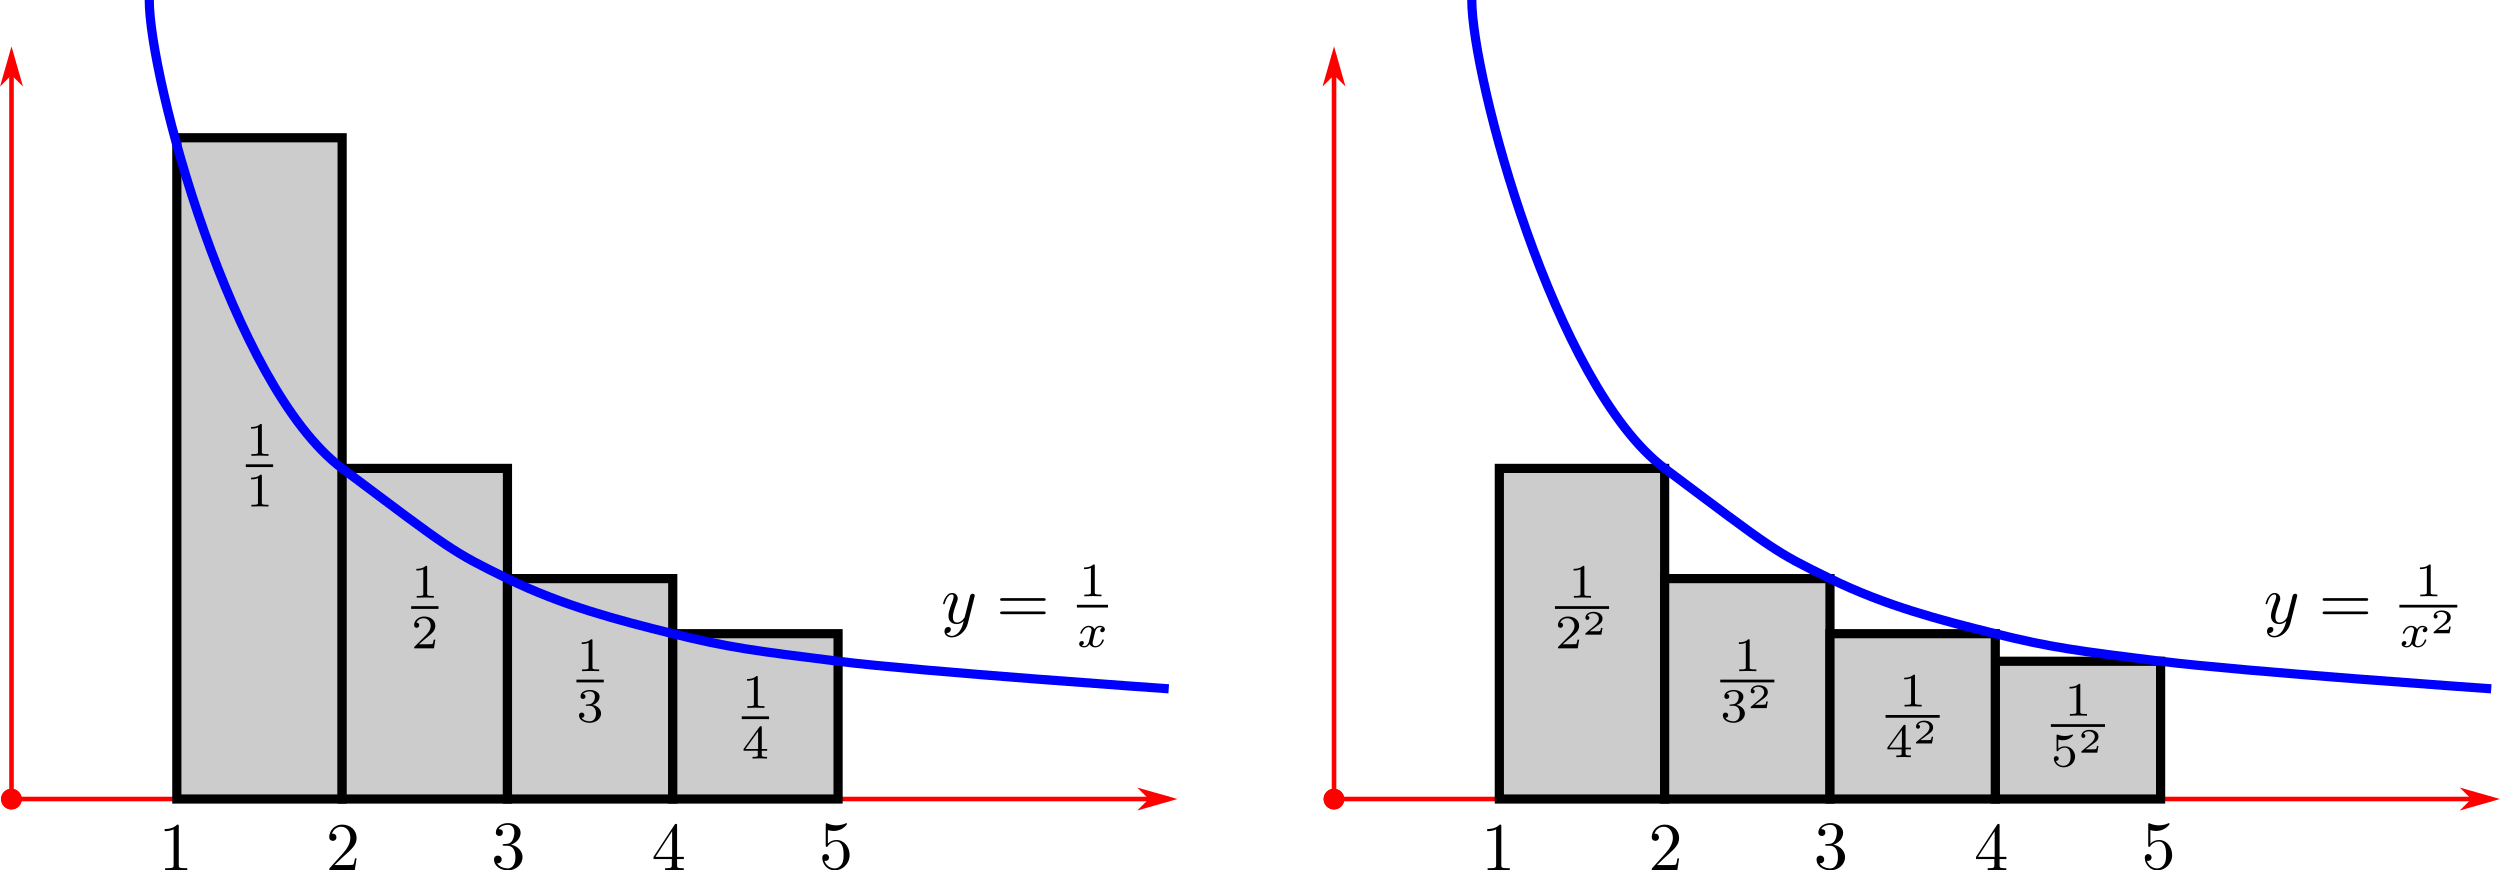 <?xml version="1.0" encoding="UTF-8"?>
<svg xmlns="http://www.w3.org/2000/svg" xmlns:xlink="http://www.w3.org/1999/xlink" width="435.532pt" height="151.626pt" viewBox="0 0 435.532 151.626" version="1.1">
<defs>
<clipPath id="clip1">
  <path d="M 28 143 L 33 143 L 33 151.625 L 28 151.625 Z M 28 143 "/>
</clipPath>
<clipPath id="clip2">
  <path d="M 57 143 L 63 143 L 63 151.625 L 57 151.625 Z M 57 143 "/>
</clipPath>
<clipPath id="clip3">
  <path d="M 86 143 L 92 143 L 92 151.625 L 86 151.625 Z M 86 143 "/>
</clipPath>
<clipPath id="clip4">
  <path d="M 113 143 L 120 143 L 120 151.625 L 113 151.625 Z M 113 143 "/>
</clipPath>
<clipPath id="clip5">
  <path d="M 143 143 L 149 143 L 149 151.625 L 143 151.625 Z M 143 143 "/>
</clipPath>
<clipPath id="clip6">
  <path d="M 426 135 L 435.531 135 L 435.531 144 L 426 144 Z M 426 135 "/>
</clipPath>
<clipPath id="clip7">
  <path d="M 247 0 L 435.531 0 L 435.531 130 L 247 130 Z M 247 0 "/>
</clipPath>
<clipPath id="clip8">
  <path d="M 259 143 L 264 143 L 264 151.625 L 259 151.625 Z M 259 143 "/>
</clipPath>
<clipPath id="clip9">
  <path d="M 287 143 L 293 143 L 293 151.625 L 287 151.625 Z M 287 143 "/>
</clipPath>
<clipPath id="clip10">
  <path d="M 316 143 L 322 143 L 322 151.625 L 316 151.625 Z M 316 143 "/>
</clipPath>
<clipPath id="clip11">
  <path d="M 344 143 L 350 143 L 350 151.625 L 344 151.625 Z M 344 143 "/>
</clipPath>
<clipPath id="clip12">
  <path d="M 373 143 L 379 143 L 379 151.625 L 373 151.625 Z M 373 143 "/>
</clipPath>
</defs>
<g id="surface1">
<path style="fill:none;stroke-width:0.8;stroke-linecap:butt;stroke-linejoin:miter;stroke:rgb(100%,0%,0%);stroke-opacity:1;stroke-miterlimit:4;" d="M 2.004 139.199 L 203.605 139.199 "/>
<path style="fill-rule:evenodd;fill:rgb(100%,0%,0%);fill-opacity:1;stroke-width:0.4;stroke-linecap:butt;stroke-linejoin:miter;stroke:rgb(100%,0%,0%);stroke-opacity:1;stroke-miterlimit:4;" d="M 3.574 139.199 C 3.574 140.082 2.855 140.801 1.973 140.801 C 1.09 140.801 0.371 140.082 0.371 139.199 C 0.371 138.316 1.09 137.602 1.973 137.602 C 2.855 137.602 3.574 138.316 3.574 139.199 Z M 3.574 139.199 "/>
<path style="fill-rule:evenodd;fill:rgb(100%,0%,0%);fill-opacity:1;stroke-width:0.4;stroke-linecap:butt;stroke-linejoin:miter;stroke:rgb(100%,0%,0%);stroke-opacity:1;stroke-miterlimit:4;" d="M -200.406 -139.199 L -198.805 -140.801 L -204.406 -139.199 L -198.805 -137.602 Z M -200.406 -139.199 " transform="matrix(-1,0,0,-1,0,0)"/>
<path style="fill:none;stroke-width:0.8;stroke-linecap:butt;stroke-linejoin:miter;stroke:rgb(100%,0%,0%);stroke-opacity:1;stroke-miterlimit:4;" d="M 2.004 139.199 L 2.004 9.602 "/>
<path style="fill-rule:evenodd;fill:rgb(100%,0%,0%);fill-opacity:1;stroke-width:0.4;stroke-linecap:butt;stroke-linejoin:miter;stroke:rgb(100%,0%,0%);stroke-opacity:1;stroke-miterlimit:4;" d="M -137.633 2.004 C -137.633 2.887 -138.348 3.605 -139.23 3.605 C -140.113 3.605 -140.832 2.887 -140.832 2.004 C -140.832 1.121 -140.113 0.406 -139.23 0.406 C -138.348 0.406 -137.633 1.121 -137.633 2.004 Z M -137.633 2.004 " transform="matrix(0,-1,1,0,0,0)"/>
<path style="fill-rule:evenodd;fill:rgb(100%,0%,0%);fill-opacity:1;stroke-width:0.4;stroke-linecap:butt;stroke-linejoin:miter;stroke:rgb(100%,0%,0%);stroke-opacity:1;stroke-miterlimit:4;" d="M 12.801 -2.004 L 14.398 -3.605 L 8.801 -2.004 L 14.398 -0.406 Z M 12.801 -2.004 " transform="matrix(0,1,-1,0,0,0)"/>
<path style="fill-rule:nonzero;fill:rgb(79.999%,79.999%,79.999%);fill-opacity:1;stroke-width:1.6;stroke-linecap:square;stroke-linejoin:miter;stroke:rgb(0%,0%,0%);stroke-opacity:1;stroke-miterlimit:4;" d="M 30.805 24 L 59.605 24 L 59.605 139.199 L 30.805 139.199 Z M 30.805 24 "/>
<path style="fill-rule:nonzero;fill:rgb(79.999%,79.999%,79.999%);fill-opacity:1;stroke-width:1.6;stroke-linecap:square;stroke-linejoin:miter;stroke:rgb(0%,0%,0%);stroke-opacity:1;stroke-miterlimit:4;" d="M 59.605 81.602 L 88.406 81.602 L 88.406 139.199 L 59.605 139.199 Z M 59.605 81.602 "/>
<path style="fill-rule:nonzero;fill:rgb(79.999%,79.999%,79.999%);fill-opacity:1;stroke-width:1.6;stroke-linecap:square;stroke-linejoin:miter;stroke:rgb(0%,0%,0%);stroke-opacity:1;stroke-miterlimit:4;" d="M 88.406 100.801 L 117.203 100.801 L 117.203 139.199 L 88.406 139.199 Z M 88.406 100.801 "/>
<path style="fill-rule:nonzero;fill:rgb(79.999%,79.999%,79.999%);fill-opacity:1;stroke-width:1.6;stroke-linecap:square;stroke-linejoin:miter;stroke:rgb(0%,0%,0%);stroke-opacity:1;stroke-miterlimit:4;" d="M 117.203 110.398 L 146.004 110.398 L 146.004 139.199 L 117.203 139.199 Z M 117.203 110.398 "/>
<path style="fill:none;stroke-width:1.6;stroke-linecap:butt;stroke-linejoin:miter;stroke:rgb(0%,0%,100%);stroke-opacity:1;stroke-miterlimit:4;" d="M 26.004 0 C 26.004 13.469 40.406 67.199 59.605 81.602 C 78.805 96 78.676 96.043 88.406 100.801 C 98.133 105.559 107.57 108.008 117.203 110.398 C 126.836 112.793 131.617 113.406 146.004 115.199 C 160.391 116.996 203.605 120 203.605 120 "/>
<path style=" stroke:none;fill-rule:nonzero;fill:rgb(0%,0%,0%);fill-opacity:1;" d="M 74.414 98.797 C 74.414 98.574 74.414 98.574 74.172 98.574 C 73.629 99.098 72.879 99.098 72.539 99.098 L 72.539 99.398 C 72.727 99.398 73.289 99.398 73.742 99.172 L 73.742 103.43 C 73.742 103.711 73.742 103.824 72.914 103.824 L 72.598 103.824 L 72.598 104.121 C 72.746 104.121 73.777 104.086 74.078 104.086 C 74.34 104.086 75.391 104.121 75.578 104.121 L 75.578 103.824 L 75.258 103.824 C 74.414 103.824 74.414 103.711 74.414 103.43 Z M 74.414 98.797 "/>
<path style="fill:none;stroke-width:0.478;stroke-linecap:butt;stroke-linejoin:miter;stroke:rgb(0%,0%,0%);stroke-opacity:1;stroke-miterlimit:10;" d="M 71.625 -105.84 L 76.387 -105.84 " transform="matrix(1,0,0,-1,0,0)"/>
<path style=" stroke:none;fill-rule:nonzero;fill:rgb(0%,0%,0%);fill-opacity:1;" d="M 75.84 111.434 L 75.559 111.434 C 75.539 111.621 75.445 112.109 75.336 112.184 C 75.277 112.238 74.641 112.238 74.508 112.238 L 72.973 112.238 C 73.852 111.473 74.152 111.227 74.641 110.832 C 75.258 110.348 75.84 109.82 75.84 109.035 C 75.84 108.02 74.961 107.402 73.891 107.402 C 72.859 107.402 72.148 108.133 72.148 108.902 C 72.148 109.316 72.504 109.371 72.598 109.371 C 72.785 109.371 73.027 109.223 73.027 108.922 C 73.027 108.77 72.973 108.473 72.539 108.473 C 72.805 107.891 73.367 107.703 73.758 107.703 C 74.602 107.703 75.035 108.359 75.035 109.035 C 75.035 109.766 74.508 110.328 74.246 110.629 L 72.242 112.633 C 72.148 112.707 72.148 112.727 72.148 112.953 L 75.598 112.953 Z M 75.84 111.434 "/>
<path style=" stroke:none;fill-rule:nonzero;fill:rgb(0%,0%,0%);fill-opacity:1;" d="M 45.617 74.086 C 45.617 73.859 45.617 73.859 45.371 73.859 C 44.828 74.387 44.078 74.387 43.742 74.387 L 43.742 74.684 C 43.93 74.684 44.492 74.684 44.941 74.461 L 44.941 78.715 C 44.941 78.996 44.941 79.109 44.117 79.109 L 43.797 79.109 L 43.797 79.41 C 43.945 79.41 44.977 79.371 45.277 79.371 C 45.539 79.371 46.59 79.41 46.777 79.41 L 46.777 79.109 L 46.461 79.109 C 45.617 79.109 45.617 78.996 45.617 78.715 Z M 45.617 74.086 "/>
<path style="fill:none;stroke-width:0.478;stroke-linecap:butt;stroke-linejoin:miter;stroke:rgb(0%,0%,0%);stroke-opacity:1;stroke-miterlimit:10;" d="M 42.824 -81.129 L 47.586 -81.129 " transform="matrix(1,0,0,-1,0,0)"/>
<path style=" stroke:none;fill-rule:nonzero;fill:rgb(0%,0%,0%);fill-opacity:1;" d="M 45.617 82.914 C 45.617 82.691 45.617 82.691 45.371 82.691 C 44.828 83.215 44.078 83.215 43.742 83.215 L 43.742 83.516 C 43.93 83.516 44.492 83.516 44.941 83.289 L 44.941 87.547 C 44.941 87.828 44.941 87.941 44.117 87.941 L 43.797 87.941 L 43.797 88.238 C 43.945 88.238 44.977 88.203 45.277 88.203 C 45.539 88.203 46.59 88.238 46.777 88.238 L 46.777 87.941 L 46.461 87.941 C 45.617 87.941 45.617 87.828 45.617 87.547 Z M 45.617 82.914 "/>
<path style=" stroke:none;fill-rule:nonzero;fill:rgb(0%,0%,0%);fill-opacity:1;" d="M 103.215 111.598 C 103.215 111.371 103.215 111.371 102.973 111.371 C 102.43 111.898 101.68 111.898 101.34 111.898 L 101.34 112.199 C 101.527 112.199 102.09 112.199 102.539 111.973 L 102.539 116.23 C 102.539 116.512 102.539 116.621 101.715 116.621 L 101.398 116.621 L 101.398 116.922 C 101.547 116.922 102.578 116.887 102.879 116.887 C 103.141 116.887 104.191 116.922 104.379 116.922 L 104.379 116.621 L 104.059 116.621 C 103.215 116.621 103.215 116.512 103.215 116.23 Z M 103.215 111.598 "/>
<path style="fill:none;stroke-width:0.478;stroke-linecap:butt;stroke-linejoin:miter;stroke:rgb(0%,0%,0%);stroke-opacity:1;stroke-miterlimit:10;" d="M 100.422 -118.641 L 105.188 -118.641 " transform="matrix(1,0,0,-1,0,0)"/>
<path style=" stroke:none;fill-rule:nonzero;fill:rgb(0%,0%,0%);fill-opacity:1;" d="M 102.711 122.957 C 103.367 122.957 103.836 123.41 103.836 124.309 C 103.836 125.34 103.215 125.66 102.746 125.66 C 102.41 125.66 101.66 125.566 101.32 125.059 C 101.715 125.059 101.809 124.777 101.809 124.59 C 101.809 124.328 101.602 124.141 101.34 124.141 C 101.117 124.141 100.871 124.289 100.871 124.629 C 100.871 125.414 101.734 125.922 102.746 125.922 C 103.91 125.922 104.715 125.133 104.715 124.309 C 104.715 123.652 104.191 122.996 103.273 122.809 C 104.133 122.488 104.453 121.871 104.453 121.348 C 104.453 120.691 103.703 120.203 102.766 120.203 C 101.848 120.203 101.133 120.652 101.133 121.328 C 101.133 121.609 101.32 121.758 101.566 121.758 C 101.828 121.758 101.996 121.57 101.996 121.348 C 101.996 121.102 101.828 120.914 101.566 120.895 C 101.867 120.539 102.43 120.445 102.746 120.445 C 103.121 120.445 103.648 120.633 103.648 121.348 C 103.648 121.703 103.535 122.098 103.309 122.34 C 103.047 122.66 102.805 122.676 102.391 122.715 C 102.184 122.734 102.164 122.734 102.129 122.734 C 102.109 122.734 102.035 122.754 102.035 122.848 C 102.035 122.957 102.109 122.957 102.258 122.957 Z M 102.711 122.957 "/>
<path style=" stroke:none;fill-rule:nonzero;fill:rgb(0%,0%,0%);fill-opacity:1;" d="M 132.016 117.996 C 132.016 117.773 132.016 117.773 131.773 117.773 C 131.227 118.297 130.477 118.297 130.141 118.297 L 130.141 118.598 C 130.328 118.598 130.891 118.598 131.34 118.371 L 131.34 122.629 C 131.34 122.91 131.34 123.023 130.516 123.023 L 130.195 123.023 L 130.195 123.324 C 130.348 123.324 131.379 123.285 131.68 123.285 C 131.941 123.285 132.992 123.324 133.18 123.324 L 133.18 123.023 L 132.859 123.023 C 132.016 123.023 132.016 122.91 132.016 122.629 Z M 132.016 117.996 "/>
<path style="fill:none;stroke-width:0.478;stroke-linecap:butt;stroke-linejoin:miter;stroke:rgb(0%,0%,0%);stroke-opacity:1;stroke-miterlimit:10;" d="M 129.223 -125.039 L 133.984 -125.039 " transform="matrix(1,0,0,-1,0,0)"/>
<path style=" stroke:none;fill-rule:nonzero;fill:rgb(0%,0%,0%);fill-opacity:1;" d="M 133.648 130.785 L 133.648 130.484 L 132.711 130.484 L 132.711 126.754 C 132.711 126.582 132.711 126.508 132.539 126.508 C 132.43 126.508 132.391 126.508 132.316 126.641 L 129.539 130.484 L 129.539 130.785 L 132.016 130.785 L 132.016 131.457 C 132.016 131.758 132.016 131.852 131.32 131.852 L 131.098 131.852 L 131.098 132.152 C 131.527 132.133 132.055 132.113 132.352 132.113 C 132.672 132.113 133.195 132.133 133.629 132.152 L 133.629 131.852 L 133.402 131.852 C 132.711 131.852 132.711 131.758 132.711 131.457 L 132.711 130.785 Z M 132.07 127.426 L 132.07 130.484 L 129.859 130.484 Z M 132.07 127.426 "/>
<g clip-path="url(#clip1)" clip-rule="nonzero">
<path style=" stroke:none;fill-rule:nonzero;fill:rgb(0%,0%,0%);fill-opacity:1;" d="M 31.145 143.977 C 31.145 143.676 31.145 143.656 30.863 143.656 C 30.113 144.426 29.062 144.426 28.688 144.426 L 28.688 144.801 C 28.934 144.801 29.625 144.801 30.246 144.484 L 30.246 150.688 C 30.246 151.121 30.207 151.25 29.141 151.25 L 28.766 151.25 L 28.766 151.625 C 29.176 151.59 30.207 151.59 30.695 151.59 C 31.164 151.59 32.215 151.59 32.625 151.625 L 32.625 151.25 L 32.25 151.25 C 31.164 151.25 31.145 151.121 31.145 150.688 Z M 31.145 143.977 "/>
</g>
<g clip-path="url(#clip2)" clip-rule="nonzero">
<path style=" stroke:none;fill-rule:nonzero;fill:rgb(0%,0%,0%);fill-opacity:1;" d="M 58.277 150.707 L 59.551 149.469 C 61.406 147.82 62.121 147.184 62.121 145.984 C 62.121 144.613 61.051 143.656 59.59 143.656 C 58.238 143.656 57.359 144.766 57.359 145.832 C 57.359 146.488 57.957 146.488 57.996 146.488 C 58.203 146.488 58.613 146.359 58.613 145.852 C 58.613 145.551 58.391 145.234 57.977 145.234 C 57.883 145.234 57.863 145.234 57.828 145.25 C 58.09 144.465 58.746 144.031 59.438 144.031 C 60.527 144.031 61.031 145.008 61.031 145.984 C 61.031 146.938 60.453 147.875 59.777 148.625 L 57.488 151.176 C 57.359 151.309 57.359 151.344 57.359 151.625 L 61.801 151.625 L 62.121 149.547 L 61.84 149.547 C 61.766 149.902 61.688 150.426 61.559 150.613 C 61.484 150.707 60.695 150.707 60.434 150.707 Z M 58.277 150.707 "/>
</g>
<g clip-path="url(#clip3)" clip-rule="nonzero">
<path style=" stroke:none;fill-rule:nonzero;fill:rgb(0%,0%,0%);fill-opacity:1;" d="M 89.027 147.145 C 90 146.828 90.695 146 90.695 145.047 C 90.695 144.07 89.645 143.395 88.5 143.395 C 87.301 143.395 86.383 144.109 86.383 145.027 C 86.383 145.422 86.645 145.645 87 145.645 C 87.359 145.645 87.602 145.383 87.602 145.027 C 87.602 144.445 87.039 144.445 86.871 144.445 C 87.227 143.844 88.016 143.695 88.445 143.695 C 88.953 143.695 89.609 143.957 89.609 145.027 C 89.609 145.176 89.57 145.871 89.27 146.395 C 88.914 146.977 88.5 147.016 88.203 147.016 C 88.109 147.031 87.828 147.051 87.734 147.051 C 87.641 147.07 87.562 147.09 87.562 147.203 C 87.562 147.332 87.641 147.332 87.844 147.332 L 88.371 147.332 C 89.344 147.332 89.797 148.141 89.797 149.32 C 89.797 150.953 88.969 151.289 88.445 151.289 C 87.922 151.289 87.02 151.082 86.609 150.391 C 87.02 150.445 87.395 150.184 87.395 149.734 C 87.395 149.301 87.078 149.059 86.738 149.059 C 86.438 149.059 86.062 149.227 86.062 149.75 C 86.062 150.84 87.172 151.625 88.484 151.625 C 89.945 151.625 91.031 150.539 91.031 149.32 C 91.031 148.344 90.266 147.406 89.027 147.145 Z M 89.027 147.145 "/>
</g>
<g clip-path="url(#clip4)" clip-rule="nonzero">
<path style=" stroke:none;fill-rule:nonzero;fill:rgb(0%,0%,0%);fill-opacity:1;" d="M 117.039 149.656 L 117.039 150.688 C 117.039 151.121 117 151.25 116.121 151.25 L 115.875 151.25 L 115.875 151.625 C 116.363 151.59 116.98 151.59 117.488 151.59 C 117.996 151.59 118.613 151.59 119.121 151.625 L 119.121 151.25 L 118.855 151.25 C 117.977 151.25 117.957 151.121 117.957 150.688 L 117.957 149.656 L 119.137 149.656 L 119.137 149.281 L 117.957 149.281 L 117.957 143.844 C 117.957 143.602 117.957 143.527 117.75 143.527 C 117.656 143.527 117.621 143.527 117.527 143.676 L 113.852 149.281 L 113.852 149.656 Z M 117.094 149.281 L 114.188 149.281 L 117.094 144.82 Z M 117.094 149.281 "/>
</g>
<g clip-path="url(#clip5)" clip-rule="nonzero">
<path style=" stroke:none;fill-rule:nonzero;fill:rgb(0%,0%,0%);fill-opacity:1;" d="M 148.012 148.965 C 148.012 147.539 147.039 146.34 145.746 146.34 C 145.184 146.34 144.656 146.527 144.227 146.957 L 144.227 144.613 C 144.469 144.688 144.863 144.766 145.238 144.766 C 146.719 144.766 147.562 143.676 147.562 143.527 C 147.562 143.453 147.527 143.395 147.434 143.395 C 147.434 143.395 147.395 143.395 147.34 143.434 C 147.094 143.547 146.512 143.789 145.707 143.789 C 145.238 143.789 144.676 143.695 144.113 143.453 C 144.02 143.414 144 143.414 143.98 143.414 C 143.852 143.414 143.852 143.508 143.852 143.695 L 143.852 147.238 C 143.852 147.445 143.852 147.539 144.02 147.539 C 144.113 147.539 144.133 147.52 144.188 147.445 C 144.32 147.258 144.75 146.602 145.727 146.602 C 146.344 146.602 146.645 147.145 146.738 147.371 C 146.926 147.82 146.965 148.27 146.965 148.871 C 146.965 149.301 146.965 150.016 146.664 150.52 C 146.383 150.988 145.934 151.289 145.387 151.289 C 144.527 151.289 143.832 150.652 143.625 149.957 C 143.664 149.957 143.699 149.977 143.832 149.977 C 144.227 149.977 144.434 149.676 144.434 149.395 C 144.434 149.094 144.227 148.797 143.832 148.797 C 143.664 148.797 143.25 148.891 143.25 149.434 C 143.25 150.465 144.074 151.625 145.406 151.625 C 146.793 151.625 148.012 150.484 148.012 148.965 Z M 148.012 148.965 "/>
</g>
<path style=" stroke:none;fill-rule:nonzero;fill:rgb(0%,0%,0%);fill-opacity:1;" d="M 169.754 104.035 C 169.809 103.863 169.809 103.848 169.809 103.754 C 169.809 103.547 169.641 103.434 169.453 103.434 C 169.34 103.434 169.152 103.508 169.039 103.676 C 169.02 103.754 168.91 104.109 168.871 104.332 C 168.777 104.633 168.703 104.973 168.629 105.289 L 168.082 107.445 C 168.047 107.613 167.52 108.457 166.734 108.457 C 166.133 108.457 166.004 107.934 166.004 107.484 C 166.004 106.941 166.207 106.191 166.602 105.141 C 166.789 104.652 166.848 104.52 166.848 104.277 C 166.848 103.754 166.473 103.301 165.871 103.301 C 164.727 103.301 164.297 105.047 164.297 105.141 C 164.297 105.27 164.41 105.27 164.426 105.27 C 164.559 105.27 164.559 105.234 164.613 105.047 C 164.953 103.922 165.422 103.566 165.832 103.566 C 165.926 103.566 166.133 103.566 166.133 103.941 C 166.133 104.238 166.004 104.559 165.926 104.785 C 165.441 106.059 165.234 106.734 165.234 107.297 C 165.234 108.363 165.984 108.723 166.695 108.723 C 167.164 108.723 167.559 108.516 167.895 108.176 C 167.746 108.797 167.598 109.395 167.129 110.035 C 166.809 110.426 166.359 110.785 165.816 110.785 C 165.645 110.785 165.102 110.746 164.895 110.277 C 165.082 110.277 165.254 110.277 165.402 110.129 C 165.535 110.035 165.645 109.863 165.645 109.641 C 165.645 109.266 165.328 109.227 165.215 109.227 C 164.934 109.227 164.539 109.414 164.539 109.996 C 164.539 110.598 165.066 111.047 165.816 111.047 C 167.035 111.047 168.27 109.957 168.609 108.609 Z M 169.754 104.035 "/>
<path style=" stroke:none;fill-rule:nonzero;fill:rgb(0%,0%,0%);fill-opacity:1;" d="M 181.762 104.672 C 181.949 104.672 182.176 104.672 182.176 104.445 C 182.176 104.203 181.949 104.203 181.781 104.203 L 174.621 104.203 C 174.449 104.203 174.227 104.203 174.227 104.445 C 174.227 104.672 174.449 104.672 174.621 104.672 Z M 181.781 106.996 C 181.949 106.996 182.176 106.996 182.176 106.754 C 182.176 106.527 181.949 106.527 181.762 106.527 L 174.621 106.527 C 174.449 106.527 174.227 106.527 174.227 106.754 C 174.227 106.996 174.449 106.996 174.621 106.996 Z M 181.781 106.996 "/>
<path style=" stroke:none;fill-rule:nonzero;fill:rgb(0%,0%,0%);fill-opacity:1;" d="M 190.727 98.559 C 190.727 98.332 190.727 98.332 190.484 98.332 C 189.938 98.855 189.188 98.855 188.852 98.855 L 188.852 99.156 C 189.039 99.156 189.602 99.156 190.051 98.934 L 190.051 103.188 C 190.051 103.469 190.051 103.582 189.227 103.582 L 188.906 103.582 L 188.906 103.883 C 189.059 103.883 190.09 103.844 190.391 103.844 C 190.652 103.844 191.703 103.883 191.891 103.883 L 191.891 103.582 L 191.57 103.582 C 190.727 103.582 190.727 103.469 190.727 103.188 Z M 190.727 98.559 "/>
<path style="fill:none;stroke-width:0.478;stroke-linecap:butt;stroke-linejoin:miter;stroke:rgb(0%,0%,0%);stroke-opacity:1;stroke-miterlimit:10;" d="M 187.605 -105.602 L 193.027 -105.602 " transform="matrix(1,0,0,-1,0,0)"/>
<path style=" stroke:none;fill-rule:nonzero;fill:rgb(0%,0%,0%);fill-opacity:1;" d="M 189.688 111.832 C 189.613 112.113 189.332 112.562 188.898 112.562 C 188.879 112.562 188.617 112.562 188.449 112.449 C 188.785 112.336 188.824 112.035 188.824 111.98 C 188.824 111.793 188.676 111.68 188.488 111.68 C 188.242 111.68 188 111.867 188 112.188 C 188 112.598 188.469 112.785 188.879 112.785 C 189.273 112.785 189.613 112.562 189.816 112.207 C 190.023 112.637 190.473 112.785 190.812 112.785 C 191.785 112.785 192.293 111.754 192.293 111.512 C 192.293 111.398 192.18 111.398 192.16 111.398 C 192.031 111.398 192.031 111.457 191.992 111.551 C 191.824 112.129 191.316 112.562 190.848 112.562 C 190.512 112.562 190.344 112.336 190.344 112.02 C 190.344 111.793 190.551 111.043 190.773 110.105 C 190.941 109.469 191.316 109.262 191.598 109.262 C 191.617 109.262 191.863 109.262 192.051 109.375 C 191.785 109.449 191.676 109.691 191.676 109.844 C 191.676 110.012 191.824 110.145 192.012 110.145 C 192.199 110.145 192.48 109.992 192.48 109.637 C 192.48 109.168 191.938 109.02 191.617 109.02 C 191.188 109.02 190.848 109.301 190.68 109.617 C 190.531 109.281 190.137 109.02 189.668 109.02 C 188.73 109.02 188.207 110.051 188.207 110.312 C 188.207 110.406 188.316 110.406 188.336 110.406 C 188.449 110.406 188.449 110.387 188.504 110.273 C 188.711 109.617 189.238 109.262 189.648 109.262 C 189.93 109.262 190.156 109.41 190.156 109.805 C 190.156 109.973 190.043 110.387 189.969 110.688 Z M 189.688 111.832 "/>
<path style="fill:none;stroke-width:0.8;stroke-linecap:butt;stroke-linejoin:miter;stroke:rgb(100%,0%,0%);stroke-opacity:1;stroke-miterlimit:4;" d="M 232.406 139.199 L 434.004 139.199 "/>
<path style="fill-rule:evenodd;fill:rgb(100%,0%,0%);fill-opacity:1;stroke-width:0.4;stroke-linecap:butt;stroke-linejoin:miter;stroke:rgb(100%,0%,0%);stroke-opacity:1;stroke-miterlimit:4;" d="M 233.973 139.199 C 233.973 140.082 233.254 140.801 232.371 140.801 C 231.488 140.801 230.773 140.082 230.773 139.199 C 230.773 138.316 231.488 137.602 232.371 137.602 C 233.254 137.602 233.973 138.316 233.973 139.199 Z M 233.973 139.199 "/>
<path style=" stroke:none;fill-rule:evenodd;fill:rgb(100%,0%,0%);fill-opacity:1;" d="M 430.805 139.199 L 429.203 140.801 L 434.805 139.199 L 429.203 137.602 Z M 430.805 139.199 "/>
<g clip-path="url(#clip6)" clip-rule="nonzero">
<path style="fill:none;stroke-width:0.4;stroke-linecap:butt;stroke-linejoin:miter;stroke:rgb(100%,0%,0%);stroke-opacity:1;stroke-miterlimit:4;" d="M -430.805 -139.199 L -429.203 -140.801 L -434.805 -139.199 L -429.203 -137.602 Z M -430.805 -139.199 " transform="matrix(-1,0,0,-1,0,0)"/>
</g>
<path style="fill:none;stroke-width:0.8;stroke-linecap:butt;stroke-linejoin:miter;stroke:rgb(100%,0%,0%);stroke-opacity:1;stroke-miterlimit:4;" d="M 232.406 139.199 L 232.406 9.602 "/>
<path style="fill-rule:evenodd;fill:rgb(100%,0%,0%);fill-opacity:1;stroke-width:0.4;stroke-linecap:butt;stroke-linejoin:miter;stroke:rgb(100%,0%,0%);stroke-opacity:1;stroke-miterlimit:4;" d="M -137.633 232.406 C -137.633 233.289 -138.348 234.004 -139.23 234.004 C -140.113 234.004 -140.832 233.289 -140.832 232.406 C -140.832 231.52 -140.113 230.805 -139.23 230.805 C -138.348 230.805 -137.633 231.52 -137.633 232.406 Z M -137.633 232.406 " transform="matrix(0,-1,1,0,0,0)"/>
<path style="fill-rule:evenodd;fill:rgb(100%,0%,0%);fill-opacity:1;stroke-width:0.4;stroke-linecap:butt;stroke-linejoin:miter;stroke:rgb(100%,0%,0%);stroke-opacity:1;stroke-miterlimit:4;" d="M 12.801 -232.406 L 14.398 -234.004 L 8.801 -232.406 L 14.398 -230.805 Z M 12.801 -232.406 " transform="matrix(0,1,-1,0,0,0)"/>
<path style="fill-rule:nonzero;fill:rgb(79.999%,79.999%,79.999%);fill-opacity:1;stroke-width:1.6;stroke-linecap:square;stroke-linejoin:miter;stroke:rgb(0%,0%,0%);stroke-opacity:1;stroke-miterlimit:4;" d="M 347.605 115.199 L 376.406 115.199 L 376.406 139.199 L 347.605 139.199 Z M 347.605 115.199 "/>
<path style="fill-rule:nonzero;fill:rgb(79.999%,79.999%,79.999%);fill-opacity:1;stroke-width:1.6;stroke-linecap:square;stroke-linejoin:miter;stroke:rgb(0%,0%,0%);stroke-opacity:1;stroke-miterlimit:4;" d="M 261.203 81.602 L 290.004 81.602 L 290.004 139.199 L 261.203 139.199 Z M 261.203 81.602 "/>
<path style="fill-rule:nonzero;fill:rgb(79.999%,79.999%,79.999%);fill-opacity:1;stroke-width:1.6;stroke-linecap:square;stroke-linejoin:miter;stroke:rgb(0%,0%,0%);stroke-opacity:1;stroke-miterlimit:4;" d="M 290.004 100.801 L 318.805 100.801 L 318.805 139.199 L 290.004 139.199 Z M 290.004 100.801 "/>
<path style="fill-rule:nonzero;fill:rgb(79.999%,79.999%,79.999%);fill-opacity:1;stroke-width:1.6;stroke-linecap:square;stroke-linejoin:miter;stroke:rgb(0%,0%,0%);stroke-opacity:1;stroke-miterlimit:4;" d="M 318.805 110.398 L 347.605 110.398 L 347.605 139.199 L 318.805 139.199 Z M 318.805 110.398 "/>
<g clip-path="url(#clip7)" clip-rule="nonzero">
<path style="fill:none;stroke-width:1.6;stroke-linecap:butt;stroke-linejoin:miter;stroke:rgb(0%,0%,100%);stroke-opacity:1;stroke-miterlimit:4;" d="M 256.406 0 C 256.406 13.469 270.805 67.199 290.004 81.602 C 309.203 96 309.078 96.043 318.805 100.801 C 328.531 105.559 337.973 108.008 347.605 110.398 C 357.238 112.793 362.016 113.406 376.406 115.199 C 390.793 116.996 434.004 120 434.004 120 "/>
</g>
<g clip-path="url(#clip8)" clip-rule="nonzero">
<path style=" stroke:none;fill-rule:nonzero;fill:rgb(0%,0%,0%);fill-opacity:1;" d="M 261.547 143.977 C 261.547 143.676 261.547 143.656 261.266 143.656 C 260.516 144.426 259.465 144.426 259.09 144.426 L 259.09 144.801 C 259.332 144.801 260.027 144.801 260.645 144.484 L 260.645 150.688 C 260.645 151.121 260.609 151.25 259.539 151.25 L 259.164 151.25 L 259.164 151.625 C 259.578 151.59 260.609 151.59 261.094 151.59 C 261.562 151.59 262.613 151.59 263.027 151.625 L 263.027 151.25 L 262.652 151.25 C 261.562 151.25 261.547 151.121 261.547 150.688 Z M 261.547 143.977 "/>
</g>
<g clip-path="url(#clip9)" clip-rule="nonzero">
<path style=" stroke:none;fill-rule:nonzero;fill:rgb(0%,0%,0%);fill-opacity:1;" d="M 288.676 150.707 L 289.953 149.469 C 291.809 147.82 292.52 147.184 292.52 145.984 C 292.52 144.613 291.453 143.656 289.988 143.656 C 288.641 143.656 287.758 144.766 287.758 145.832 C 287.758 146.488 288.359 146.488 288.395 146.488 C 288.602 146.488 289.016 146.359 289.016 145.852 C 289.016 145.551 288.789 145.234 288.375 145.234 C 288.281 145.234 288.266 145.234 288.227 145.25 C 288.488 144.465 289.145 144.031 289.84 144.031 C 290.926 144.031 291.434 145.008 291.434 145.984 C 291.434 146.938 290.852 147.875 290.176 148.625 L 287.891 151.176 C 287.758 151.309 287.758 151.344 287.758 151.625 L 292.203 151.625 L 292.52 149.547 L 292.238 149.547 C 292.164 149.902 292.09 150.426 291.957 150.613 C 291.883 150.707 291.094 150.707 290.832 150.707 Z M 288.676 150.707 "/>
</g>
<g clip-path="url(#clip10)" clip-rule="nonzero">
<path style=" stroke:none;fill-rule:nonzero;fill:rgb(0%,0%,0%);fill-opacity:1;" d="M 319.426 147.145 C 320.402 146.828 321.094 146 321.094 145.047 C 321.094 144.07 320.047 143.395 318.902 143.395 C 317.703 143.395 316.781 144.109 316.781 145.027 C 316.781 145.422 317.047 145.645 317.402 145.645 C 317.758 145.645 318 145.383 318 145.027 C 318 144.445 317.438 144.445 317.27 144.445 C 317.625 143.844 318.414 143.695 318.844 143.695 C 319.352 143.695 320.008 143.957 320.008 145.027 C 320.008 145.176 319.969 145.871 319.672 146.395 C 319.312 146.977 318.902 147.016 318.602 147.016 C 318.508 147.031 318.227 147.051 318.133 147.051 C 318.039 147.07 317.965 147.09 317.965 147.203 C 317.965 147.332 318.039 147.332 318.246 147.332 L 318.77 147.332 C 319.746 147.332 320.195 148.141 320.195 149.32 C 320.195 150.953 319.371 151.289 318.844 151.289 C 318.32 151.289 317.422 151.082 317.008 150.391 C 317.422 150.445 317.797 150.184 317.797 149.734 C 317.797 149.301 317.477 149.059 317.141 149.059 C 316.84 149.059 316.465 149.227 316.465 149.75 C 316.465 150.84 317.57 151.625 318.883 151.625 C 320.344 151.625 321.434 150.539 321.434 149.32 C 321.434 148.344 320.664 147.406 319.426 147.145 Z M 319.426 147.145 "/>
</g>
<g clip-path="url(#clip11)" clip-rule="nonzero">
<path style=" stroke:none;fill-rule:nonzero;fill:rgb(0%,0%,0%);fill-opacity:1;" d="M 347.438 149.656 L 347.438 150.688 C 347.438 151.121 347.402 151.25 346.52 151.25 L 346.277 151.25 L 346.277 151.625 C 346.762 151.59 347.383 151.59 347.887 151.59 C 348.395 151.59 349.012 151.59 349.52 151.625 L 349.52 151.25 L 349.258 151.25 C 348.375 151.25 348.355 151.121 348.355 150.688 L 348.355 149.656 L 349.539 149.656 L 349.539 149.281 L 348.355 149.281 L 348.355 143.844 C 348.355 143.602 348.355 143.527 348.152 143.527 C 348.059 143.527 348.02 143.527 347.926 143.676 L 344.25 149.281 L 344.25 149.656 Z M 347.496 149.281 L 344.59 149.281 L 347.496 144.82 Z M 347.496 149.281 "/>
</g>
<g clip-path="url(#clip12)" clip-rule="nonzero">
<path style=" stroke:none;fill-rule:nonzero;fill:rgb(0%,0%,0%);fill-opacity:1;" d="M 378.414 148.965 C 378.414 147.539 377.438 146.34 376.145 146.34 C 375.582 146.34 375.059 146.527 374.625 146.957 L 374.625 144.613 C 374.871 144.688 375.262 144.766 375.637 144.766 C 377.121 144.766 377.965 143.676 377.965 143.527 C 377.965 143.453 377.926 143.395 377.832 143.395 C 377.832 143.395 377.793 143.395 377.738 143.434 C 377.496 143.547 376.914 143.789 376.105 143.789 C 375.637 143.789 375.074 143.695 374.512 143.453 C 374.418 143.414 374.402 143.414 374.383 143.414 C 374.25 143.414 374.25 143.508 374.25 143.695 L 374.25 147.238 C 374.25 147.445 374.25 147.539 374.418 147.539 C 374.512 147.539 374.531 147.52 374.59 147.445 C 374.719 147.258 375.152 146.602 376.125 146.602 C 376.746 146.602 377.043 147.145 377.137 147.371 C 377.324 147.82 377.363 148.27 377.363 148.871 C 377.363 149.301 377.363 150.016 377.062 150.52 C 376.781 150.988 376.332 151.289 375.789 151.289 C 374.926 151.289 374.23 150.652 374.027 149.957 C 374.062 149.957 374.102 149.977 374.23 149.977 C 374.625 149.977 374.832 149.676 374.832 149.395 C 374.832 149.094 374.625 148.797 374.23 148.797 C 374.062 148.797 373.652 148.891 373.652 149.434 C 373.652 150.465 374.477 151.625 375.809 151.625 C 377.195 151.625 378.414 150.484 378.414 148.965 Z M 378.414 148.965 "/>
</g>
<path style=" stroke:none;fill-rule:nonzero;fill:rgb(0%,0%,0%);fill-opacity:1;" d="M 400.152 104.035 C 400.207 103.863 400.207 103.848 400.207 103.754 C 400.207 103.547 400.039 103.434 399.852 103.434 C 399.738 103.434 399.551 103.508 399.441 103.676 C 399.422 103.754 399.309 104.109 399.27 104.332 C 399.176 104.633 399.102 104.973 399.027 105.289 L 398.484 107.445 C 398.445 107.613 397.922 108.457 397.133 108.457 C 396.535 108.457 396.402 107.934 396.402 107.484 C 396.402 106.941 396.609 106.191 397.004 105.141 C 397.191 104.652 397.246 104.52 397.246 104.277 C 397.246 103.754 396.871 103.301 396.27 103.301 C 395.129 103.301 394.695 105.047 394.695 105.141 C 394.695 105.27 394.809 105.27 394.828 105.27 C 394.957 105.27 394.957 105.234 395.016 105.047 C 395.352 103.922 395.82 103.566 396.234 103.566 C 396.328 103.566 396.535 103.566 396.535 103.941 C 396.535 104.238 396.402 104.559 396.328 104.785 C 395.84 106.059 395.633 106.734 395.633 107.297 C 395.633 108.363 396.383 108.723 397.098 108.723 C 397.566 108.723 397.957 108.516 398.297 108.176 C 398.145 108.797 397.996 109.395 397.527 110.035 C 397.207 110.426 396.758 110.785 396.215 110.785 C 396.047 110.785 395.504 110.746 395.297 110.277 C 395.484 110.277 395.652 110.277 395.801 110.129 C 395.934 110.035 396.047 109.863 396.047 109.641 C 396.047 109.266 395.727 109.227 395.613 109.227 C 395.332 109.227 394.941 109.414 394.941 109.996 C 394.941 110.598 395.465 111.047 396.215 111.047 C 397.434 111.047 398.672 109.957 399.008 108.609 Z M 400.152 104.035 "/>
<path style=" stroke:none;fill-rule:nonzero;fill:rgb(0%,0%,0%);fill-opacity:1;" d="M 412.164 104.672 C 412.352 104.672 412.574 104.672 412.574 104.445 C 412.574 104.203 412.352 104.203 412.184 104.203 L 405.02 104.203 C 404.852 104.203 404.625 104.203 404.625 104.445 C 404.625 104.672 404.852 104.672 405.02 104.672 Z M 412.184 106.996 C 412.352 106.996 412.574 106.996 412.574 106.754 C 412.574 106.527 412.352 106.527 412.164 106.527 L 405.02 106.527 C 404.852 106.527 404.625 106.527 404.625 106.754 C 404.625 106.996 404.852 106.996 405.02 106.996 Z M 412.184 106.996 "/>
<path style=" stroke:none;fill-rule:nonzero;fill:rgb(0%,0%,0%);fill-opacity:1;" d="M 423.461 98.559 C 423.461 98.332 423.461 98.332 423.215 98.332 C 422.672 98.855 421.922 98.855 421.586 98.855 L 421.586 99.156 C 421.773 99.156 422.336 99.156 422.785 98.934 L 422.785 103.188 C 422.785 103.469 422.785 103.582 421.961 103.582 L 421.641 103.582 L 421.641 103.883 C 421.789 103.883 422.82 103.844 423.121 103.844 C 423.383 103.844 424.434 103.883 424.621 103.883 L 424.621 103.582 L 424.305 103.582 C 423.461 103.582 423.461 103.469 423.461 103.188 Z M 423.461 98.559 "/>
<path style="fill:none;stroke-width:0.478;stroke-linecap:butt;stroke-linejoin:miter;stroke:rgb(0%,0%,0%);stroke-opacity:1;stroke-miterlimit:10;" d="M 418.004 -105.602 L 428.094 -105.602 " transform="matrix(1,0,0,-1,0,0)"/>
<path style=" stroke:none;fill-rule:nonzero;fill:rgb(0%,0%,0%);fill-opacity:1;" d="M 420.086 111.832 C 420.012 112.113 419.73 112.562 419.301 112.562 C 419.281 112.562 419.02 112.562 418.848 112.449 C 419.188 112.336 419.223 112.035 419.223 111.98 C 419.223 111.793 419.074 111.68 418.887 111.68 C 418.645 111.68 418.398 111.867 418.398 112.188 C 418.398 112.598 418.867 112.785 419.281 112.785 C 419.676 112.785 420.012 112.562 420.219 112.207 C 420.426 112.637 420.875 112.785 421.211 112.785 C 422.188 112.785 422.691 111.754 422.691 111.512 C 422.691 111.398 422.582 111.398 422.562 111.398 C 422.43 111.398 422.43 111.457 422.395 111.551 C 422.223 112.129 421.719 112.562 421.25 112.562 C 420.91 112.562 420.742 112.336 420.742 112.02 C 420.742 111.793 420.949 111.043 421.176 110.105 C 421.344 109.469 421.719 109.262 422 109.262 C 422.02 109.262 422.262 109.262 422.449 109.375 C 422.188 109.449 422.074 109.691 422.074 109.844 C 422.074 110.012 422.223 110.145 422.41 110.145 C 422.598 110.145 422.879 109.992 422.879 109.637 C 422.879 109.168 422.336 109.02 422.02 109.02 C 421.586 109.02 421.25 109.301 421.082 109.617 C 420.93 109.281 420.535 109.02 420.066 109.02 C 419.129 109.02 418.605 110.051 418.605 110.312 C 418.605 110.406 418.719 110.406 418.738 110.406 C 418.848 110.406 418.848 110.387 418.906 110.273 C 419.113 109.617 419.637 109.262 420.051 109.262 C 420.332 109.262 420.555 109.41 420.555 109.805 C 420.555 109.973 420.441 110.387 420.367 110.688 Z M 420.086 111.832 "/>
<path style=" stroke:none;fill-rule:nonzero;fill:rgb(0%,0%,0%);fill-opacity:1;" d="M 426.953 109.16 L 426.688 109.16 C 426.688 109.27 426.613 109.645 426.52 109.703 C 426.484 109.738 425.977 109.738 425.883 109.738 L 424.719 109.738 C 425.113 109.457 425.547 109.121 425.902 108.879 C 426.445 108.504 426.953 108.164 426.953 107.527 C 426.953 106.758 426.219 106.348 425.375 106.348 C 424.57 106.348 423.969 106.797 423.969 107.395 C 423.969 107.695 424.234 107.754 424.328 107.754 C 424.477 107.754 424.664 107.641 424.664 107.395 C 424.664 107.191 424.516 107.059 424.328 107.059 C 424.496 106.777 424.852 106.609 425.246 106.609 C 425.828 106.609 426.312 106.945 426.312 107.527 C 426.312 108.035 425.957 108.426 425.508 108.801 L 424.047 110.039 C 423.988 110.098 423.969 110.098 423.969 110.133 L 423.969 110.32 L 426.746 110.32 Z M 426.953 109.16 "/>
<path style=" stroke:none;fill-rule:nonzero;fill:rgb(0%,0%,0%);fill-opacity:1;" d="M 276.016 98.797 C 276.016 98.574 276.016 98.574 275.77 98.574 C 275.227 99.098 274.477 99.098 274.141 99.098 L 274.141 99.398 C 274.328 99.398 274.891 99.398 275.34 99.172 L 275.34 103.43 C 275.34 103.711 275.34 103.824 274.516 103.824 L 274.195 103.824 L 274.195 104.121 C 274.344 104.121 275.375 104.086 275.676 104.086 C 275.938 104.086 276.988 104.121 277.176 104.121 L 277.176 103.824 L 276.859 103.824 C 276.016 103.824 276.016 103.711 276.016 103.43 Z M 276.016 98.797 "/>
<path style="fill:none;stroke-width:0.478;stroke-linecap:butt;stroke-linejoin:miter;stroke:rgb(0%,0%,0%);stroke-opacity:1;stroke-miterlimit:10;" d="M 270.891 -105.84 L 280.32 -105.84 " transform="matrix(1,0,0,-1,0,0)"/>
<path style=" stroke:none;fill-rule:nonzero;fill:rgb(0%,0%,0%);fill-opacity:1;" d="M 275.105 111.434 L 274.824 111.434 C 274.805 111.621 274.711 112.109 274.602 112.184 C 274.543 112.238 273.906 112.238 273.773 112.238 L 272.238 112.238 C 273.117 111.473 273.418 111.227 273.906 110.832 C 274.523 110.348 275.105 109.82 275.105 109.035 C 275.105 108.02 274.227 107.402 273.156 107.402 C 272.125 107.402 271.414 108.133 271.414 108.902 C 271.414 109.316 271.77 109.371 271.863 109.371 C 272.051 109.371 272.293 109.223 272.293 108.922 C 272.293 108.77 272.238 108.473 271.805 108.473 C 272.07 107.891 272.633 107.703 273.023 107.703 C 273.867 107.703 274.301 108.359 274.301 109.035 C 274.301 109.766 273.773 110.328 273.512 110.629 L 271.508 112.633 C 271.414 112.707 271.414 112.727 271.414 112.953 L 274.863 112.953 Z M 275.105 111.434 "/>
<path style=" stroke:none;fill-rule:nonzero;fill:rgb(0%,0%,0%);fill-opacity:1;" d="M 279.18 109.398 L 278.914 109.398 C 278.914 109.512 278.84 109.887 278.746 109.941 C 278.711 109.98 278.203 109.98 278.109 109.98 L 276.945 109.98 C 277.34 109.699 277.773 109.363 278.129 109.117 C 278.672 108.742 279.18 108.406 279.18 107.77 C 279.18 107 278.445 106.586 277.602 106.586 C 276.797 106.586 276.195 107.035 276.195 107.637 C 276.195 107.938 276.461 107.992 276.555 107.992 C 276.703 107.992 276.891 107.879 276.891 107.637 C 276.891 107.43 276.742 107.301 276.555 107.301 C 276.723 107.02 277.078 106.848 277.473 106.848 C 278.055 106.848 278.539 107.188 278.539 107.77 C 278.539 108.273 278.184 108.668 277.734 109.043 L 276.273 110.281 C 276.215 110.336 276.195 110.336 276.195 110.375 L 276.195 110.562 L 278.973 110.562 Z M 279.18 109.398 "/>
<path style=" stroke:none;fill-rule:nonzero;fill:rgb(0%,0%,0%);fill-opacity:1;" d="M 304.812 111.598 C 304.812 111.371 304.812 111.371 304.57 111.371 C 304.027 111.898 303.277 111.898 302.938 111.898 L 302.938 112.199 C 303.125 112.199 303.688 112.199 304.141 111.973 L 304.141 116.23 C 304.141 116.512 304.141 116.621 303.312 116.621 L 302.996 116.621 L 302.996 116.922 C 303.145 116.922 304.176 116.887 304.477 116.887 C 304.738 116.887 305.789 116.922 305.977 116.922 L 305.977 116.621 L 305.656 116.621 C 304.812 116.621 304.812 116.512 304.812 116.23 Z M 304.812 111.598 "/>
<path style="fill:none;stroke-width:0.478;stroke-linecap:butt;stroke-linejoin:miter;stroke:rgb(0%,0%,0%);stroke-opacity:1;stroke-miterlimit:10;" d="M 299.688 -118.641 L 309.121 -118.641 " transform="matrix(1,0,0,-1,0,0)"/>
<path style=" stroke:none;fill-rule:nonzero;fill:rgb(0%,0%,0%);fill-opacity:1;" d="M 301.977 122.957 C 302.633 122.957 303.102 123.41 303.102 124.309 C 303.102 125.34 302.48 125.66 302.012 125.66 C 301.676 125.66 300.926 125.566 300.586 125.059 C 300.98 125.059 301.074 124.777 301.074 124.59 C 301.074 124.328 300.867 124.141 300.605 124.141 C 300.383 124.141 300.137 124.289 300.137 124.629 C 300.137 125.414 301 125.922 302.012 125.922 C 303.176 125.922 303.98 125.133 303.98 124.309 C 303.98 123.652 303.457 122.996 302.539 122.809 C 303.398 122.488 303.719 121.871 303.719 121.348 C 303.719 120.691 302.969 120.203 302.031 120.203 C 301.113 120.203 300.398 120.652 300.398 121.328 C 300.398 121.609 300.586 121.758 300.832 121.758 C 301.094 121.758 301.262 121.57 301.262 121.348 C 301.262 121.102 301.094 120.914 300.832 120.895 C 301.133 120.539 301.695 120.445 302.012 120.445 C 302.387 120.445 302.914 120.633 302.914 121.348 C 302.914 121.703 302.801 122.098 302.574 122.34 C 302.312 122.66 302.07 122.676 301.656 122.715 C 301.449 122.734 301.43 122.734 301.395 122.734 C 301.375 122.734 301.301 122.754 301.301 122.848 C 301.301 122.957 301.375 122.957 301.523 122.957 Z M 301.977 122.957 "/>
<path style=" stroke:none;fill-rule:nonzero;fill:rgb(0%,0%,0%);fill-opacity:1;" d="M 307.977 122.199 L 307.715 122.199 C 307.715 122.312 307.641 122.688 307.547 122.742 C 307.508 122.781 307.004 122.781 306.91 122.781 L 305.746 122.781 C 306.141 122.5 306.57 122.16 306.93 121.918 C 307.473 121.543 307.977 121.207 307.977 120.566 C 307.977 119.801 307.246 119.387 306.402 119.387 C 305.598 119.387 304.996 119.836 304.996 120.438 C 304.996 120.738 305.258 120.793 305.352 120.793 C 305.504 120.793 305.691 120.68 305.691 120.438 C 305.691 120.23 305.539 120.098 305.352 120.098 C 305.523 119.816 305.879 119.648 306.273 119.648 C 306.852 119.648 307.34 119.988 307.34 120.566 C 307.34 121.074 306.984 121.469 306.535 121.844 L 305.07 123.082 C 305.016 123.137 304.996 123.137 304.996 123.176 L 304.996 123.363 L 307.773 123.363 Z M 307.977 122.199 "/>
<path style=" stroke:none;fill-rule:nonzero;fill:rgb(0%,0%,0%);fill-opacity:1;" d="M 333.613 117.758 C 333.613 117.531 333.613 117.531 333.371 117.531 C 332.828 118.059 332.078 118.059 331.738 118.059 L 331.738 118.355 C 331.926 118.355 332.488 118.355 332.938 118.133 L 332.938 122.387 C 332.938 122.668 332.938 122.781 332.113 122.781 L 331.797 122.781 L 331.797 123.082 C 331.945 123.082 332.977 123.043 333.277 123.043 C 333.539 123.043 334.59 123.082 334.777 123.082 L 334.777 122.781 L 334.457 122.781 C 333.613 122.781 333.613 122.668 333.613 122.387 Z M 333.613 117.758 "/>
<path style="fill:none;stroke-width:0.478;stroke-linecap:butt;stroke-linejoin:miter;stroke:rgb(0%,0%,0%);stroke-opacity:1;stroke-miterlimit:10;" d="M 328.488 -124.801 L 337.922 -124.801 " transform="matrix(1,0,0,-1,0,0)"/>
<path style=" stroke:none;fill-rule:nonzero;fill:rgb(0%,0%,0%);fill-opacity:1;" d="M 332.914 130.543 L 332.914 130.242 L 331.977 130.242 L 331.977 126.512 C 331.977 126.344 331.977 126.27 331.805 126.27 C 331.695 126.27 331.656 126.27 331.582 126.398 L 328.805 130.242 L 328.805 130.543 L 331.281 130.543 L 331.281 131.219 C 331.281 131.52 331.281 131.613 330.586 131.613 L 330.363 131.613 L 330.363 131.91 C 330.793 131.895 331.32 131.875 331.617 131.875 C 331.938 131.875 332.461 131.895 332.895 131.91 L 332.895 131.613 L 332.668 131.613 C 331.977 131.613 331.977 131.52 331.977 131.219 L 331.977 130.543 Z M 331.336 127.188 L 331.336 130.242 L 329.125 130.242 Z M 331.336 127.188 "/>
<path style=" stroke:none;fill-rule:nonzero;fill:rgb(0%,0%,0%);fill-opacity:1;" d="M 336.777 128.359 L 336.516 128.359 C 336.516 128.473 336.441 128.848 336.348 128.902 C 336.309 128.941 335.805 128.941 335.711 128.941 L 334.547 128.941 C 334.941 128.66 335.371 128.32 335.727 128.078 C 336.273 127.703 336.777 127.363 336.777 126.727 C 336.777 125.957 336.047 125.547 335.203 125.547 C 334.398 125.547 333.797 125.996 333.797 126.598 C 333.797 126.895 334.059 126.953 334.152 126.953 C 334.305 126.953 334.492 126.84 334.492 126.598 C 334.492 126.391 334.34 126.258 334.152 126.258 C 334.32 125.977 334.68 125.809 335.07 125.809 C 335.652 125.809 336.141 126.145 336.141 126.727 C 336.141 127.234 335.785 127.629 335.336 128.004 L 333.871 129.238 C 333.816 129.297 333.797 129.297 333.797 129.332 L 333.797 129.52 L 336.57 129.52 Z M 336.777 128.359 "/>
<path style=" stroke:none;fill-rule:nonzero;fill:rgb(0%,0%,0%);fill-opacity:1;" d="M 362.414 119.355 C 362.414 119.133 362.414 119.133 362.172 119.133 C 361.625 119.656 360.875 119.656 360.539 119.656 L 360.539 119.957 C 360.727 119.957 361.289 119.957 361.738 119.73 L 361.738 123.988 C 361.738 124.27 361.738 124.383 360.914 124.383 L 360.594 124.383 L 360.594 124.684 C 360.746 124.684 361.777 124.645 362.078 124.645 C 362.34 124.645 363.391 124.684 363.578 124.684 L 363.578 124.383 L 363.258 124.383 C 362.414 124.383 362.414 124.27 362.414 123.988 Z M 362.414 119.355 "/>
<path style="fill:none;stroke-width:0.478;stroke-linecap:butt;stroke-linejoin:miter;stroke:rgb(0%,0%,0%);stroke-opacity:1;stroke-miterlimit:10;" d="M 357.289 -126.398 L 366.719 -126.398 " transform="matrix(1,0,0,-1,0,0)"/>
<path style=" stroke:none;fill-rule:nonzero;fill:rgb(0%,0%,0%);fill-opacity:1;" d="M 358.582 128.844 C 359.012 128.957 359.258 128.957 359.387 128.957 C 360.492 128.957 361.148 128.207 361.148 128.074 C 361.148 127.98 361.094 127.961 361.055 127.961 C 361.039 127.961 361.02 127.961 360.98 127.98 C 360.773 128.055 360.344 128.223 359.727 128.223 C 359.48 128.223 359.051 128.207 358.508 128 C 358.414 127.961 358.395 127.961 358.395 127.961 C 358.281 127.961 358.281 128.055 358.281 128.188 L 358.281 130.645 C 358.281 130.793 358.281 130.887 358.414 130.887 C 358.488 130.887 358.508 130.887 358.582 130.773 C 358.938 130.324 359.461 130.25 359.742 130.25 C 360.25 130.25 360.477 130.645 360.512 130.719 C 360.664 131 360.719 131.316 360.719 131.805 C 360.719 132.051 360.719 132.535 360.457 132.91 C 360.25 133.211 359.895 133.418 359.48 133.418 C 358.938 133.418 358.375 133.117 358.168 132.555 C 358.488 132.574 358.656 132.367 358.656 132.145 C 358.656 131.785 358.336 131.73 358.227 131.73 C 358.227 131.73 357.812 131.73 357.812 132.18 C 357.812 132.93 358.508 133.68 359.5 133.68 C 360.57 133.68 361.508 132.895 361.508 131.824 C 361.508 130.887 360.793 130.023 359.762 130.023 C 359.387 130.023 358.957 130.098 358.582 130.418 Z M 358.582 128.844 "/>
<path style=" stroke:none;fill-rule:nonzero;fill:rgb(0%,0%,0%);fill-opacity:1;" d="M 365.578 129.957 L 365.316 129.957 C 365.316 130.07 365.242 130.445 365.148 130.504 C 365.109 130.539 364.602 130.539 364.508 130.539 L 363.348 130.539 C 363.742 130.258 364.172 129.922 364.527 129.676 C 365.07 129.301 365.578 128.965 365.578 128.328 C 365.578 127.559 364.848 127.145 364.004 127.145 C 363.195 127.145 362.598 127.598 362.598 128.195 C 362.598 128.496 362.859 128.551 362.953 128.551 C 363.102 128.551 363.289 128.441 363.289 128.195 C 363.289 127.988 363.141 127.859 362.953 127.859 C 363.121 127.578 363.477 127.41 363.871 127.41 C 364.453 127.41 364.941 127.746 364.941 128.328 C 364.941 128.832 364.586 129.227 364.133 129.602 L 362.672 130.84 C 362.617 130.895 362.598 130.895 362.598 130.934 L 362.598 131.121 L 365.371 131.121 Z M 365.578 129.957 "/>
</g>
</svg>
